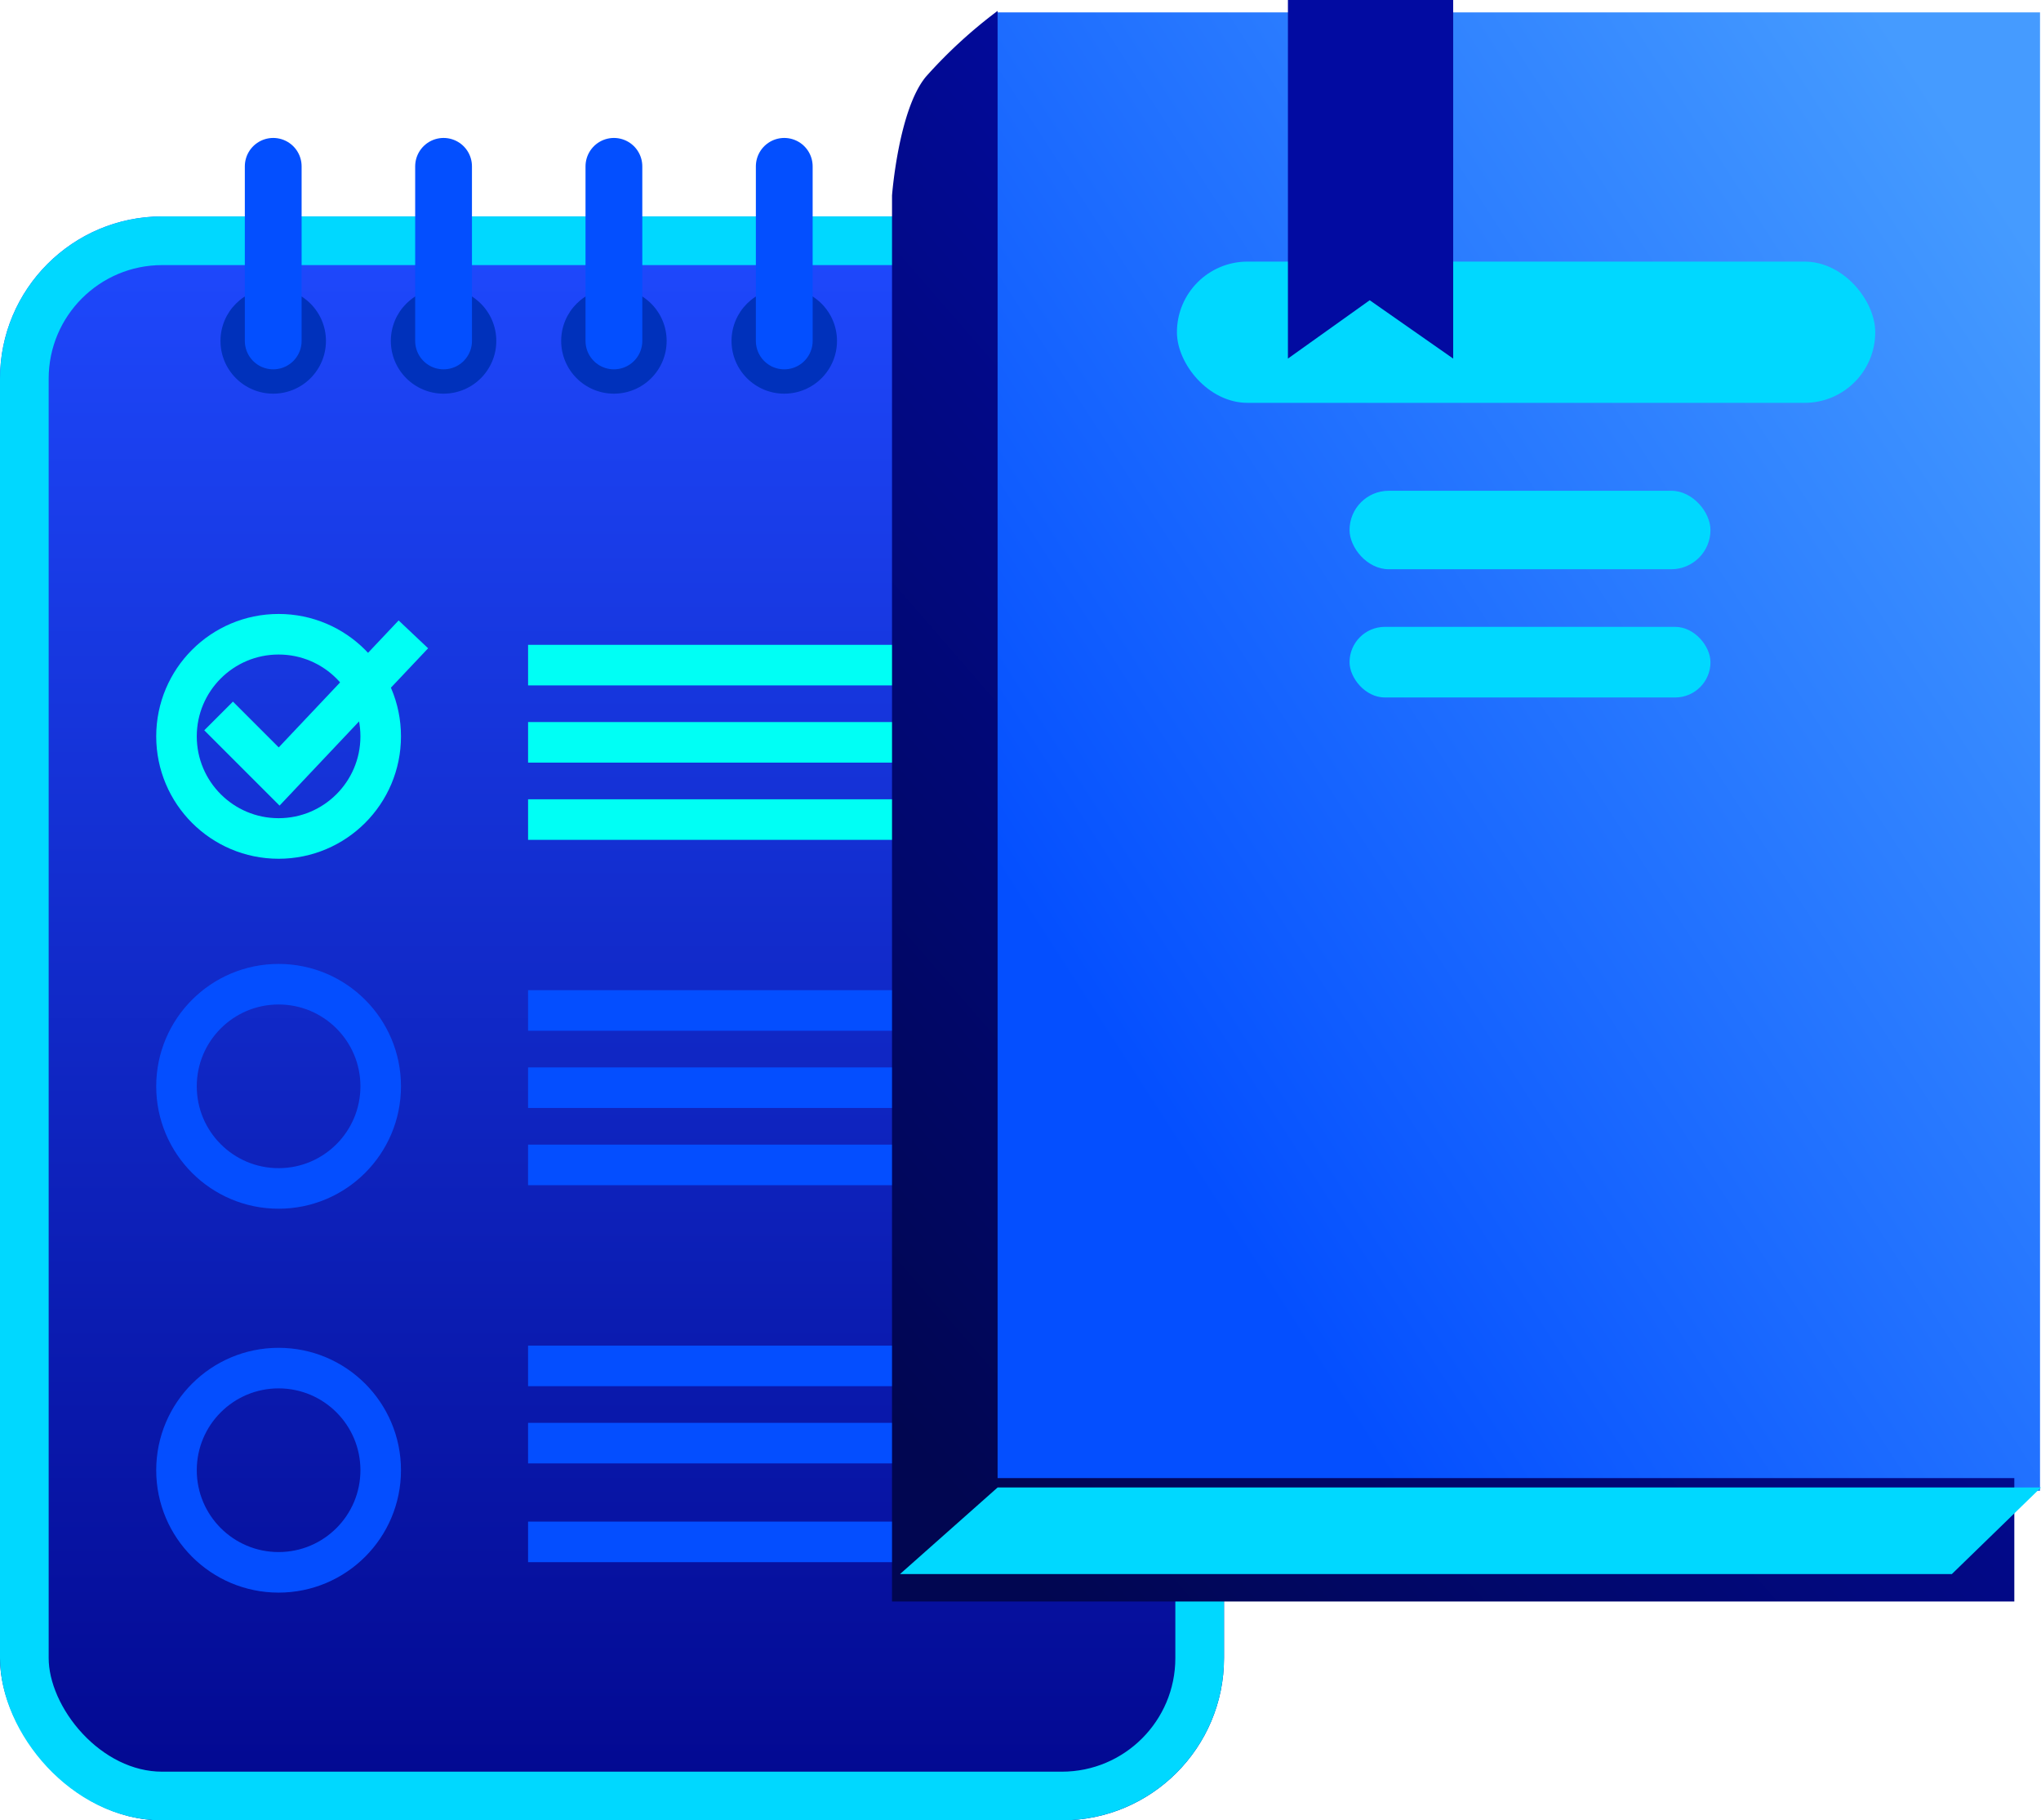 <svg xmlns="http://www.w3.org/2000/svg" xmlns:xlink="http://www.w3.org/1999/xlink" width="251.611" height="224.381" viewBox="0 0 251.611 224.381"><defs><style>.a,.c,.d,.g{fill:none;}.b{stroke:#00d8ff;stroke-width:6px;fill:url(#a);}.c{stroke:#00fff5;}.c,.d{stroke-width:5px;}.d{stroke:#044eff;}.e{clip-path:url(#b);}.f{fill:#0031bb;}.g{stroke:#034fff;stroke-linecap:round;stroke-width:7px;}.h{fill:url(#c);}.i{fill:url(#d);}.j{fill:#00d8ff;}.k{fill:#020ba1;}.l{stroke:none;}</style><linearGradient id="a" x1="0.5" x2="0.5" y2="1" gradientUnits="objectBoundingBox"><stop offset="0" stop-color="#1f4aff"/><stop offset="1" stop-color="#02078e"/></linearGradient><clipPath id="b"><rect class="a" width="109.301" height="32.887"/></clipPath><linearGradient id="c" x1="0.168" y1="0.763" x2="0.916" y2="0.08" gradientUnits="objectBoundingBox"><stop offset="0" stop-color="#044fff"/><stop offset="1" stop-color="#459bff"/></linearGradient><linearGradient id="d" x1="0.653" y1="0.359" x2="0.13" y2="1" gradientUnits="objectBoundingBox"><stop offset="0" stop-color="#020ba1"/><stop offset="1" stop-color="#010651"/></linearGradient></defs><g transform="translate(-1168 -76.422)"><g transform="translate(1168 93.425)"><g class="b" transform="translate(0 9.673)"><rect class="l" width="150.894" height="197.705" rx="20"/><rect class="a" x="3" y="3" width="144.894" height="191.705" rx="17"/></g><g class="c" transform="translate(19.258 58.675)"><circle class="l" cx="15.087" cy="15.087" r="15.087"/><circle class="a" cx="15.087" cy="15.087" r="12.587"/></g><g class="d" transform="translate(19.258 101.812)"><circle class="l" cx="15.087" cy="15.087" r="15.087"/><circle class="a" cx="15.087" cy="15.087" r="12.587"/></g><g class="d" transform="translate(19.258 149.131)"><circle class="l" cx="15.087" cy="15.087" r="15.087"/><circle class="a" cx="15.087" cy="15.087" r="12.587"/></g><path class="c" d="M727-2568.867l7.463,7.463,16.547-17.52" transform="translate(-700.051 2640.114)"/><line class="c" x2="64.423" transform="translate(65.101 64.98)"/><line class="d" x2="64.423" transform="translate(65.101 107.549)"/><line class="d" x2="64.423" transform="translate(65.101 151.36)"/><line class="c" x2="64.423" transform="translate(65.101 74.499)"/><line class="d" x2="64.423" transform="translate(65.101 117.067)"/><line class="d" x2="64.423" transform="translate(65.101 160.879)"/><line class="c" x2="64.423" transform="translate(65.101 84.018)"/><line class="d" x2="64.423" transform="translate(65.101 126.586)"/><line class="d" x2="64.423" transform="translate(65.101 173.053)"/><g class="e" transform="translate(24.182 0)"><g transform="translate(-1209 -60)"><circle class="f" cx="6.5" cy="6.5" r="6.5" transform="translate(1212 78.521)"/><line class="g" y2="21.521" transform="translate(1218.5 63.5)"/></g><g transform="translate(-1188 -60)"><circle class="f" cx="6.5" cy="6.5" r="6.5" transform="translate(1212 78.521)"/><line class="g" y2="21.521" transform="translate(1218.5 63.5)"/></g><g transform="translate(-1167 -60)"><circle class="f" cx="6.5" cy="6.5" r="6.5" transform="translate(1212 78.521)"/><line class="g" y2="21.521" transform="translate(1218.5 63.5)"/></g><g transform="translate(-1146 -60)"><circle class="f" cx="6.5" cy="6.5" r="6.5" transform="translate(1212 78.521)"/><line class="g" y2="21.521" transform="translate(1218.5 63.5)"/></g><g transform="translate(-1125 -60)"><circle class="f" cx="6.5" cy="6.5" r="6.5" transform="translate(1212 78.521)"/><line class="g" y2="21.521" transform="translate(1218.5 63.5)"/></g><g transform="translate(-1104 -60)"><circle class="f" cx="6.5" cy="6.5" r="6.5" transform="translate(1212 78.521)"/><line class="g" y2="21.521" transform="translate(1218.5 63.5)"/></g></g></g><g transform="translate(1277.967 76.422)"><path class="h" d="M0,0H128.647V182.229H0Z" transform="translate(12.876 1.527)"/><path class="i" d="M0,196.061V22.759S.791,12.2,4.174,8.118A59.7,59.7,0,0,1,13.015,0V180.849h125.34v15.212Z" transform="translate(0 1.342)"/><path class="j" d="M1631.9-2043l-12.032,10.673h129.669L1760.524-2043Z" transform="translate(-1618.88 2226.346)"/><rect class="j" width="86.087" height="17.411" rx="8.705" transform="translate(35.123 32.245)"/><rect class="j" width="44.494" height="9.673" rx="4.836" transform="translate(56.403 60.492)"/><rect class="j" width="44.494" height="8.705" rx="4.353" transform="translate(56.403 77.268)"/><path class="k" d="M1704.5-2366.579v44.2l10.082-7.193,10.29,7.193v-44.2Z" transform="translate(-1655.694 2366.579)"/></g></g></svg>